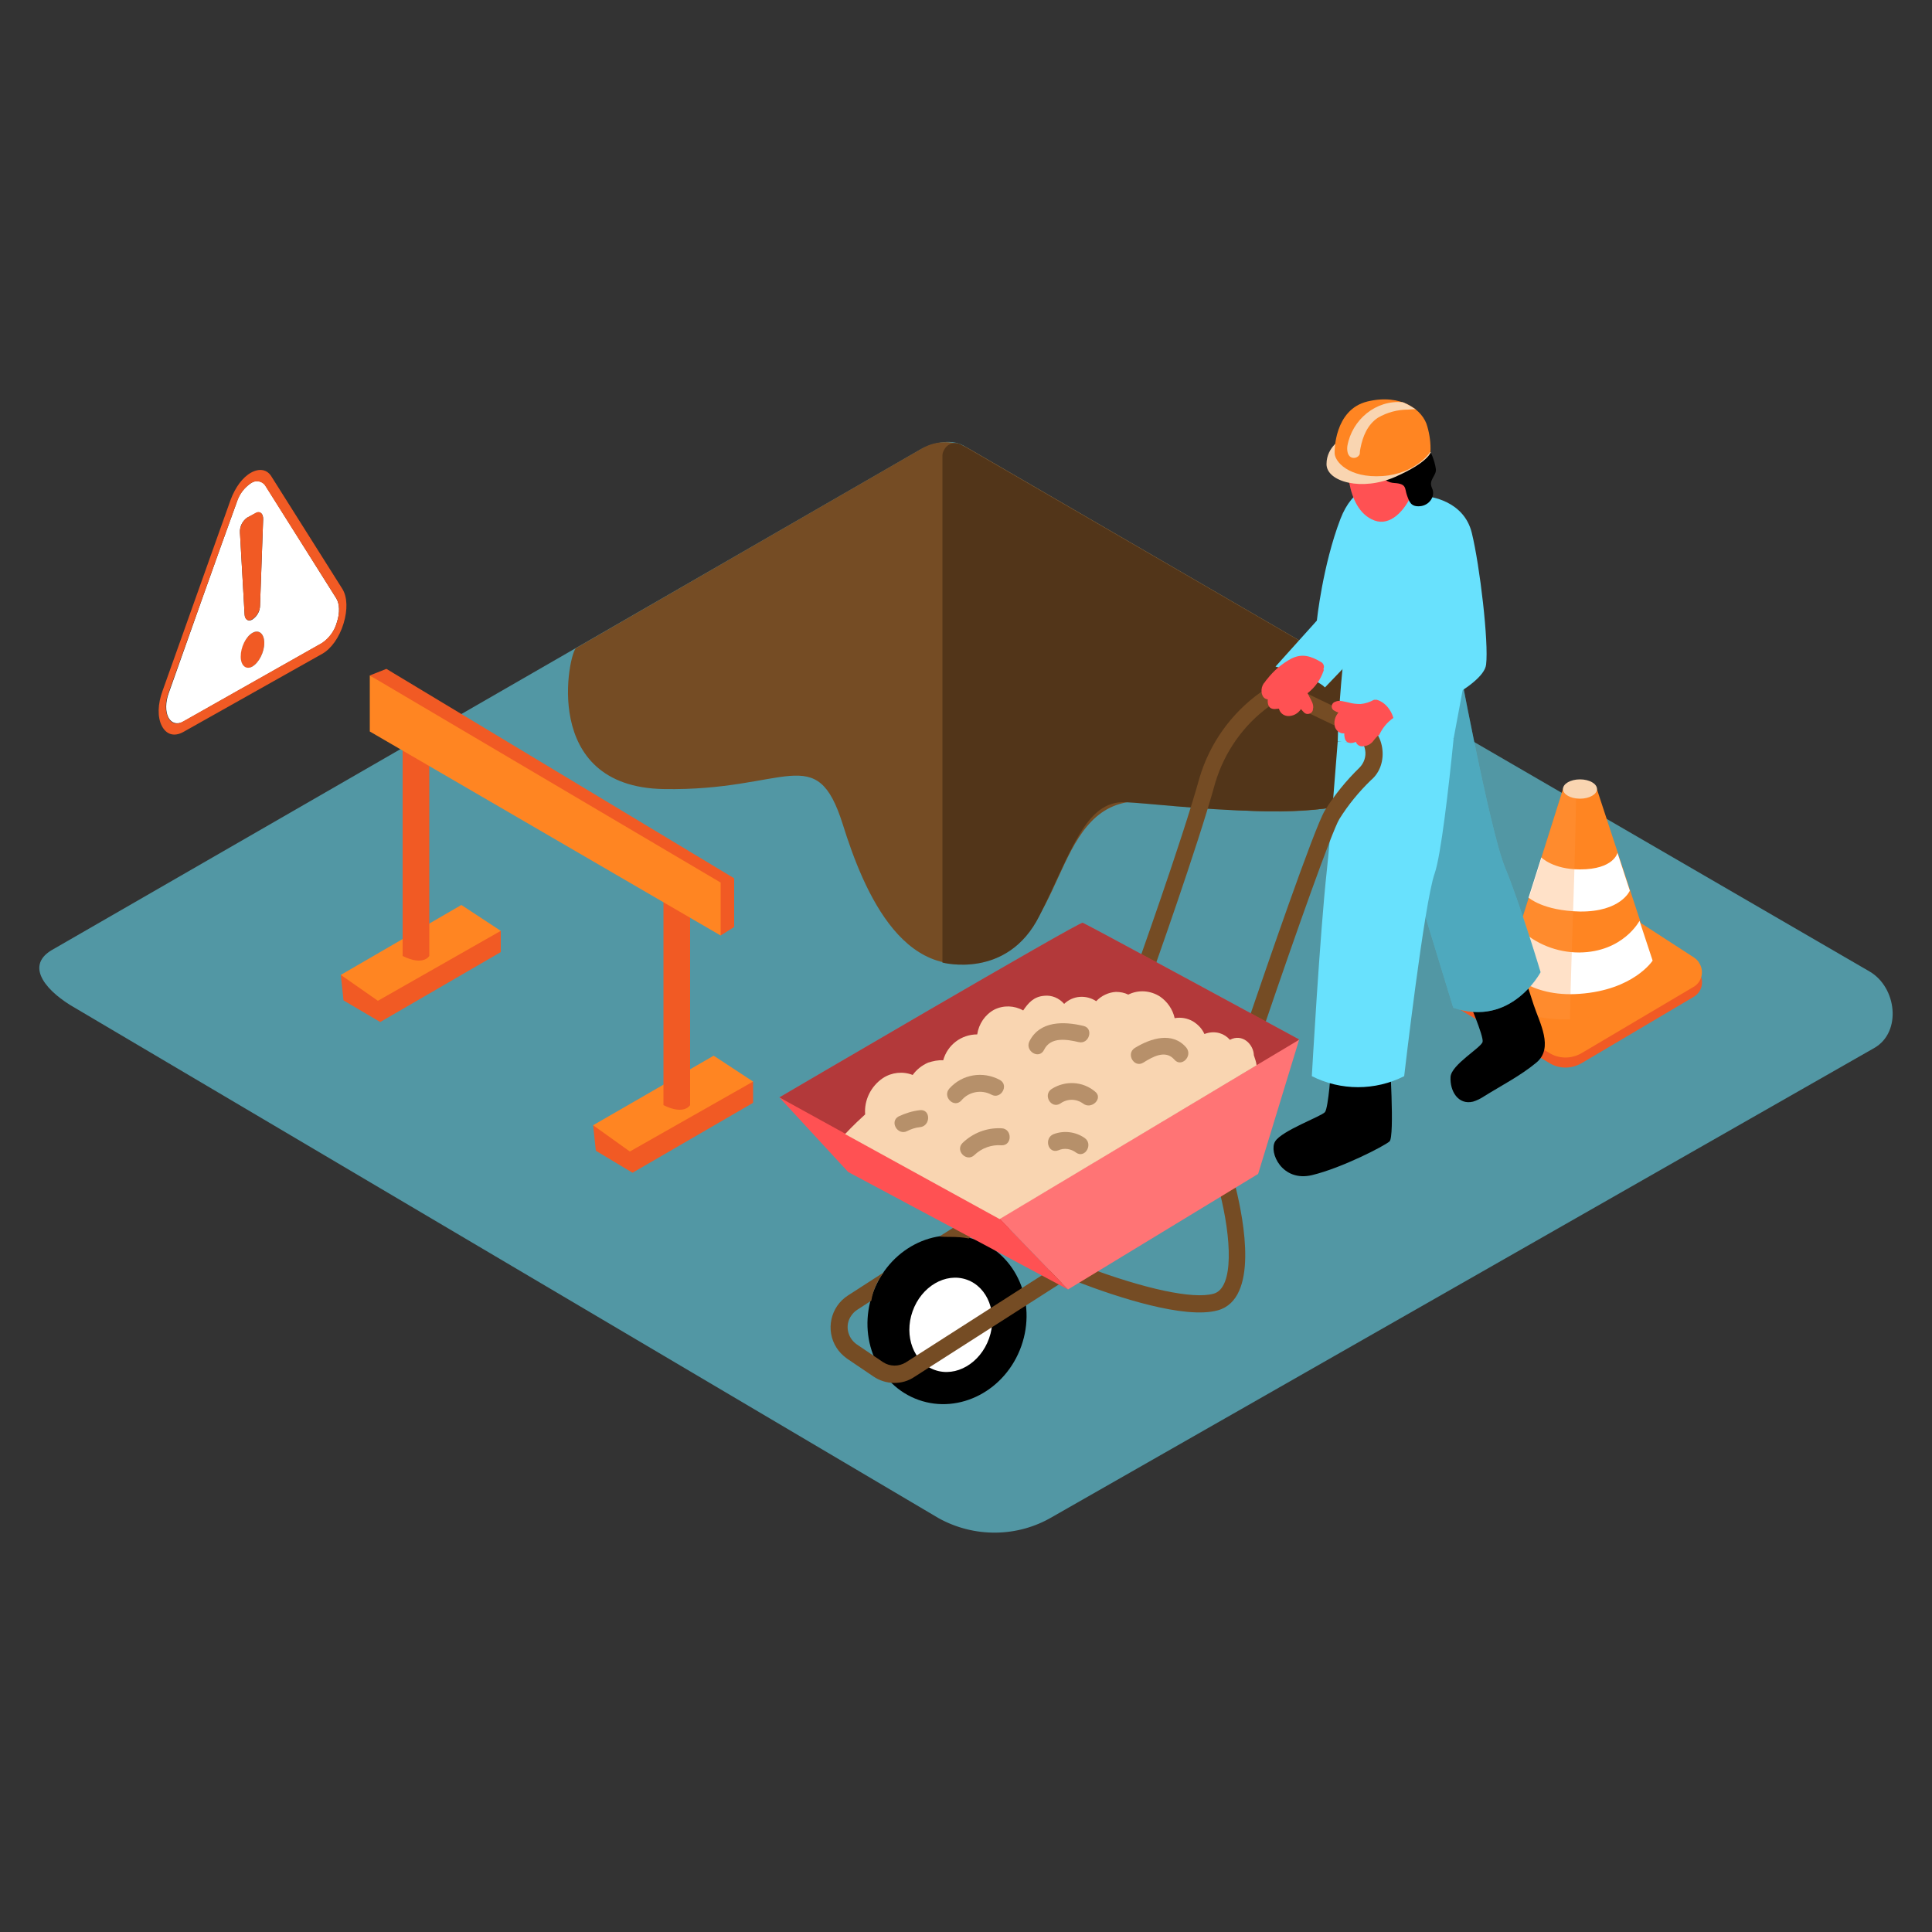 <svg width="170" height="170" viewBox="0 0 170 170" fill="none" xmlns="http://www.w3.org/2000/svg">
<rect x="0" y="0" width="170" height="170" fill="#333333" stroke="none"/>
<path d="M82.586 133.584L6.63 88.704C4.216 87.344 2.142 85.1 4.488 83.638L80.716 39.71C81.872 38.996 83.606 38.554 84.762 39.2L164.492 85.474C166.906 86.868 167.348 90.812 164.934 92.206L92.582 133.482C89.522 135.284 85.714 135.318 82.586 133.584Z" fill="#5297A4"/>
<path d="M139.196 93.534L149.022 87.72C149.736 87.312 149.974 86.394 149.566 85.68C149.464 85.476 149.294 85.306 149.09 85.17L140.93 79.9C140.08 79.356 138.992 79.356 138.142 79.934L128.52 86.394C127.84 86.87 127.636 87.788 128.112 88.468C128.248 88.638 128.384 88.808 128.588 88.91L136.272 93.5C137.156 94.078 138.278 94.078 139.196 93.534Z" fill="#F15A24"/>
<path d="M139.196 92.65L149.022 86.836C149.736 86.428 149.974 85.476 149.532 84.762C149.43 84.558 149.26 84.388 149.056 84.252L140.93 78.982C140.08 78.438 138.992 78.438 138.142 79.016L128.52 85.51C127.84 85.986 127.636 86.904 128.112 87.584C128.248 87.754 128.384 87.924 128.588 88.026L136.272 92.616C137.156 93.194 138.278 93.194 139.196 92.65Z" fill="#FF8522"/>
<path d="M137.564 69.324L132.362 85.814C132.362 85.814 131.104 89.996 138.924 89.588C146.744 89.18 145.724 85.304 145.724 85.304L140.488 69.358" fill="#FF8522"/>
<path d="M135.626 75.447C135.626 75.447 136.646 76.501 139.026 76.501C142.018 76.501 142.324 75.039 142.324 75.039L143.412 78.371C143.412 78.371 142.63 80.241 139.026 80.207C135.762 80.139 134.504 78.983 134.504 78.983" fill="white"/>
<path d="M133.688 81.703C135.116 83.063 136.986 83.811 138.958 83.811C142.834 83.777 144.262 81.023 144.262 81.023L145.418 84.525C145.418 84.525 143.752 87.109 138.992 87.449C134.504 87.789 132.566 85.273 132.566 85.273" fill="white"/>
<path opacity="0.3" d="M138.686 69.43H137.564L132.362 85.92C132.362 85.92 131.172 89.83 138.142 89.694C138.278 82.962 138.618 76.196 138.686 69.43Z" fill="#FF9948"/>
<path d="M139.026 70.278C139.852 70.278 140.522 69.898 140.522 69.428C140.522 68.959 139.852 68.578 139.026 68.578C138.2 68.578 137.53 68.959 137.53 69.428C137.53 69.898 138.2 70.278 139.026 70.278Z" fill="#F9D5B1"/>
<path d="M63.41 82.316L64.6 81.567V77.284L34 58.855L32.538 59.434" fill="#F15A24"/>
<path d="M44.064 81.906V83.776L33.456 89.93L30.226 88.026L29.988 85.782" fill="#F15A24"/>
<path d="M40.596 79.629L29.988 85.783L33.252 88.061L44.064 81.907L40.596 79.629Z" fill="#FF8522"/>
<path d="M66.266 95.168V97.038L55.658 103.192L52.428 101.254L52.19 99.01" fill="#F15A24"/>
<path d="M62.798 92.891L52.19 99.011L55.42 101.323L66.266 95.169L62.798 92.891Z" fill="#FF8522"/>
<path d="M37.774 66.436V84.116C37.774 84.116 37.264 85.034 35.428 84.116V65.484" fill="#F15A24"/>
<path d="M60.724 79.561V97.241C60.724 97.241 60.214 98.159 58.378 97.241V78.609" fill="#F15A24"/>
<path d="M63.41 77.658V82.316L32.538 64.364V59.434L63.41 77.658Z" fill="#FF8522"/>
<path d="M22.202 55.694C22.78 55.355 23.256 55.763 23.256 56.578C23.256 57.395 22.78 58.312 22.202 58.653C21.624 58.992 21.182 58.584 21.148 57.769C21.114 56.953 21.624 56.035 22.202 55.694Z" fill="#F15A24"/>
<path d="M29.58 52.633C29.886 53.109 29.92 53.925 29.648 54.741C29.444 55.489 29.002 56.135 28.356 56.577L16.15 63.479C15.606 63.785 15.096 63.649 14.824 63.139C14.552 62.629 14.552 61.779 14.858 60.963C16.694 55.761 19.21 48.655 20.842 44.167C21.046 43.487 21.488 42.909 22.1 42.501C22.474 42.229 23.018 42.297 23.324 42.671C23.358 42.705 23.358 42.705 23.358 42.739L29.58 52.633ZM21.726 45.561C21.318 45.867 21.08 46.343 21.114 46.853L21.522 54.061C21.556 54.503 21.828 54.707 22.168 54.537L22.27 54.469C22.644 54.197 22.882 53.755 22.882 53.279L23.154 45.731C23.188 45.187 22.882 44.949 22.508 45.153L21.726 45.561ZM22.202 58.651C22.78 58.311 23.256 57.393 23.256 56.577C23.256 55.761 22.78 55.353 22.202 55.693C21.624 56.033 21.182 56.951 21.182 57.767C21.182 58.583 21.658 58.957 22.202 58.651Z" fill="white"/>
<path d="M30.124 51.817C30.566 52.531 30.6 53.653 30.226 54.877C29.852 56.101 29.138 57.087 28.356 57.529L16.15 64.397C15.368 64.839 14.654 64.669 14.246 63.887C13.838 63.105 13.872 61.949 14.314 60.759C16.15 55.591 18.7 48.451 20.298 43.963C20.706 42.875 21.352 41.991 22.1 41.583C22.848 41.175 23.528 41.311 23.902 41.957L30.124 51.817ZM29.648 54.741C29.92 53.891 29.886 53.109 29.58 52.633L23.358 42.773C23.12 42.365 22.576 42.229 22.168 42.467C22.134 42.467 22.134 42.501 22.1 42.501C21.488 42.909 21.08 43.487 20.842 44.167C19.21 48.655 16.694 55.761 14.824 60.963C14.518 61.779 14.518 62.595 14.79 63.139C15.062 63.683 15.572 63.819 16.116 63.479L28.322 56.577C28.968 56.135 29.444 55.489 29.648 54.741Z" fill="#F15A24"/>
<path d="M21.522 54.061L21.114 46.887C21.08 46.377 21.318 45.867 21.726 45.561L22.508 45.119C22.882 44.915 23.154 45.187 23.154 45.697L22.882 53.245C22.882 53.721 22.644 54.163 22.27 54.435L22.168 54.503C21.828 54.707 21.522 54.503 21.522 54.061Z" fill="#F15A24"/>
<path d="M50.694 57.02C50.082 57.36 47.464 69.226 58.378 69.43C69.292 69.634 71.808 65.112 74.154 72.524C75.99 78.406 79.696 87.416 87.686 84.118C94.146 81.466 92.684 69.566 101.32 70.552C112.268 71.776 125.494 73.34 124.338 62.154L85.204 39.442C83.946 38.728 82.416 38.728 81.158 39.442L50.694 57.02Z" fill="#754C24"/>
<path d="M82.926 40.087V84.695C82.926 84.695 88.638 86.225 91.46 80.582C94.282 74.938 95.506 70.45 99.008 70.585C102.51 70.722 118.252 72.931 121.72 69.328C125.188 65.724 124.338 62.188 124.338 62.188L84.592 39.136C84.082 38.83 83.402 38.999 83.096 39.544C82.994 39.714 82.926 39.883 82.926 40.087Z" fill="#754C24"/>
<path opacity="0.3" d="M82.926 40.087V84.695C82.926 84.695 88.638 86.225 91.46 80.582C94.282 74.938 95.506 70.45 99.008 70.585C102.51 70.722 118.252 72.931 121.72 69.328C125.188 65.724 124.338 62.188 124.338 62.188L84.592 39.136C84.082 38.83 83.402 38.999 83.096 39.544C82.994 39.714 82.926 39.883 82.926 40.087Z" fill="black"/>
<path d="M117.13 93.945C117.13 93.945 116.892 97.481 116.586 97.855C116.28 98.229 112.778 99.487 112.2 100.439C111.622 101.391 112.812 104.043 115.464 103.397C118.116 102.751 121.788 100.847 122.264 100.439C122.74 100.031 122.264 92.789 122.264 92.789L117.13 93.945Z" fill="black"/>
<path d="M129.166 87.927C129.166 87.927 130.56 91.157 130.458 91.667C130.356 92.177 127.704 93.673 127.636 94.761C127.568 96.019 128.316 97.243 129.608 96.937C129.948 96.835 130.288 96.665 130.594 96.461C132.124 95.509 133.79 94.659 135.184 93.503C136.748 92.211 135.456 89.967 134.946 88.403C134.47 86.907 133.96 85.445 133.45 83.949L129.166 87.927Z" fill="black"/>
<path d="M128.18 57.426C128.18 57.426 131.07 73.032 132.43 76.33C133.79 79.628 135.558 85.544 135.558 85.544C135.558 85.544 132.974 90.44 127.874 88.672L121.516 67.864" fill="#68E1FD"/>
<path opacity="0.25" d="M128.18 57.426C128.18 57.426 131.07 73.032 132.43 76.33C133.79 79.628 135.558 85.544 135.558 85.544C135.558 85.544 132.974 90.44 127.874 88.672L121.516 67.864" fill="black"/>
<path d="M117.708 65.249C117.402 69.159 117.028 74.021 116.756 76.537C116.144 82.045 115.43 94.693 115.43 94.693C117.98 95.985 121.006 95.985 123.556 94.693C123.556 94.693 125.324 79.393 126.242 76.843C126.786 75.279 127.466 69.397 127.908 64.977C124.576 65.521 121.108 65.453 117.708 65.249Z" fill="#68E1FD"/>
<path d="M129.506 46.889C128.792 43.965 125.63 43.693 125.63 43.693C125.63 43.693 120.088 40.089 117.946 45.665C116.382 49.745 115.872 54.607 115.872 54.607L112.234 58.653C112.234 58.653 115.804 59.639 116.586 60.489L120.292 56.613L125.052 57.157L121.244 60.489C121.89 60.591 122.502 60.897 123.012 61.305C123.488 61.713 123.828 62.257 123.998 62.869L124.236 63.073C124.236 63.073 130.526 60.455 130.764 58.483C131.002 56.511 130.22 49.813 129.506 46.889Z" fill="#68E1FD"/>
<path d="M118.558 39.984C118.558 39.984 118.218 44.778 120.938 45.798C123.658 46.818 126.14 40.63 124.236 38.25" fill="#FF5153"/>
<path d="M121.312 41.652C121.652 41.618 121.618 42.434 122.706 42.502C123.794 42.57 123.59 42.978 123.794 43.556C123.998 44.134 124.134 44.61 124.95 44.542C125.766 44.474 126.344 43.658 126.004 42.944C125.664 42.23 126.412 41.856 126.344 41.278C126.276 40.7 125.8 38.864 124.61 38.66" fill="black"/>
<path d="M118.15 38.559C118.15 38.559 116.722 39.273 116.722 40.837C116.722 42.401 119.85 43.251 122.774 41.959C125.698 40.667 125.902 39.783 125.902 39.783" fill="#F9D5B1"/>
<path d="M117.436 39.781C117.436 39.781 117.368 36.041 120.326 35.327C123.284 34.613 125.222 36.075 125.596 37.537C125.8 38.251 125.902 38.999 125.868 39.747C125.868 39.747 124.61 41.685 121.652 41.889C118.694 42.093 117.368 40.597 117.436 39.781Z" fill="#FF8522"/>
<path d="M124.61 36.042C124.542 35.974 124.032 36.042 123.896 36.042C122.978 36.042 122.06 36.281 121.244 36.757C120.326 37.368 119.918 38.389 119.714 39.408C119.68 39.578 119.646 39.782 119.646 39.953C119.544 40.224 119.204 40.361 118.932 40.258C118.422 40.054 118.558 39.239 118.558 39.239C118.966 36.926 121.074 35.158 123.454 35.397C123.862 35.566 124.236 35.804 124.61 36.042Z" fill="#F9D5B1"/>
<path d="M118.524 55.32C118.524 55.32 117.81 60.726 117.708 65.248C117.708 65.248 125.018 65.962 127.908 64.976L128.758 60.42L126.684 55.32H118.524Z" fill="#68E1FD"/>
<path d="M89.866 118.448C91.247 114.554 89.439 110.361 85.828 109.081C82.218 107.801 78.172 109.92 76.792 113.813C75.412 117.707 77.22 121.901 80.83 123.181C84.441 124.46 88.486 122.342 89.866 118.448Z" fill="black"/>
<path d="M87.03 117.767C87.808 115.573 86.932 113.26 85.073 112.601C83.215 111.942 81.078 113.187 80.3 115.382C79.522 117.576 80.398 119.889 82.256 120.548C84.115 121.207 86.252 119.962 87.03 117.767Z" fill="white"/>
<path d="M83.64 108.837C84.184 108.837 84.728 108.871 85.238 108.973C85.85 108.565 86.088 108.429 86.156 108.395L85.816 107.715L85.51 107.035C85.442 107.069 85.272 107.137 82.654 108.803C82.994 108.837 83.334 108.837 83.64 108.837Z" fill="#754C24"/>
<path d="M121.618 65.791C121.448 64.703 120.768 63.785 119.782 63.309L114.24 60.657C113.152 60.147 111.894 60.249 110.908 60.929C108.324 62.765 106.42 65.451 105.536 68.477C104.006 73.985 99.96 85.273 99.926 85.375L101.32 85.885C101.354 85.783 105.4 74.461 106.93 68.885C107.746 66.165 109.412 63.785 111.724 62.119C112.268 61.745 112.948 61.677 113.56 61.983L119.102 64.635C119.646 64.873 120.02 65.383 120.122 65.995C120.224 66.573 120.02 67.151 119.612 67.559C118.456 68.681 117.436 69.939 116.586 71.299C115.634 72.863 111.248 85.681 109.922 89.557C109.888 89.693 109.82 89.863 109.82 89.999L107.27 103.395C107.168 103.871 107.202 104.347 107.304 104.823C108.358 108.937 108.596 113.323 106.794 113.833C104.992 114.343 100.742 113.425 95.404 111.419C94.418 111.045 93.33 111.147 92.446 111.725L79.696 119.885C79.084 120.259 78.302 120.259 77.69 119.851L75.378 118.287C74.562 117.709 74.324 116.587 74.902 115.771C75.038 115.567 75.208 115.397 75.412 115.261L76.67 114.445C76.806 113.527 77.214 112.677 77.758 111.963L74.596 114.003C73.066 114.989 72.624 117.063 73.61 118.593C73.848 118.967 74.154 119.273 74.528 119.545L76.84 121.109C77.928 121.857 79.39 121.891 80.478 121.143L93.228 112.983C93.704 112.677 94.316 112.609 94.86 112.813C98.226 114.105 104.244 116.111 107.168 115.295C110.772 114.275 109.446 107.407 108.732 104.483C108.664 104.245 108.664 103.973 108.698 103.701L111.248 90.305C111.248 90.237 111.282 90.135 111.316 90.067C114.104 81.873 117.198 73.169 117.844 72.081C118.626 70.823 119.578 69.667 120.632 68.647C121.448 67.967 121.788 66.879 121.618 65.791Z" fill="#754C24"/>
<path d="M68.578 96.56C68.578 96.56 94.962 81.09 95.268 81.192C95.574 81.294 114.308 91.46 114.308 91.46L102.612 103.904L87.992 108.392L68.578 96.56Z" fill="#FF5153"/>
<g opacity="0.3">
<path d="M68.578 96.56C68.578 96.56 94.962 81.09 95.268 81.192C95.574 81.294 114.308 91.46 114.308 91.46L102.612 103.904L87.992 108.392L68.578 96.56Z" fill="black"/>
</g>
<path d="M110.704 103.294L114.308 91.496L87.958 107.238L93.976 113.46L110.704 103.294Z" fill="#FF5153"/>
<g opacity="0.2">
<path d="M110.704 103.294L114.308 91.496L87.958 107.238L93.976 113.46L110.704 103.294Z" fill="white"/>
</g>
<path d="M87.958 107.238L68.578 96.562L74.63 103.124L93.976 113.461L87.958 107.238Z" fill="#FF5153"/>
<path d="M110.33 92.855C110.296 91.869 109.31 90.917 108.222 91.495C107.984 91.223 107.678 91.019 107.338 90.917C106.896 90.781 106.42 90.815 105.978 90.985C105.774 90.509 105.4 90.135 104.958 89.863C104.482 89.591 103.904 89.489 103.36 89.591C103.19 88.809 102.714 88.129 102.068 87.687C101.218 87.143 100.164 87.075 99.28 87.517C98.94 87.347 98.566 87.279 98.192 87.279C97.546 87.313 96.9 87.619 96.458 88.095C95.574 87.517 94.418 87.585 93.636 88.333C93.194 87.823 92.548 87.551 91.902 87.619C90.95 87.687 90.474 88.265 90.032 88.911C89.25 88.469 88.298 88.435 87.482 88.843C86.666 89.285 86.122 90.101 85.986 91.019C84.592 91.019 83.368 91.937 82.994 93.297C82.552 93.263 82.11 93.365 81.668 93.501C81.124 93.739 80.648 94.113 80.308 94.589C79.458 94.249 78.472 94.351 77.69 94.861C76.636 95.575 76.024 96.799 76.126 98.057C75.072 99.009 74.358 99.791 74.358 99.791L87.958 107.271L110.568 93.739C110.534 93.433 110.432 93.161 110.33 92.855Z" fill="#F9D5B1"/>
<g opacity="0.5">
<path d="M95.336 90.272C93.636 89.864 91.494 89.796 90.576 91.632C90.168 92.482 91.426 93.264 91.868 92.38C92.446 91.19 93.908 91.462 94.928 91.7C95.846 91.904 96.254 90.476 95.336 90.272Z" fill="#754C24"/>
</g>
<g opacity="0.5">
<path d="M104.38 92.174C103.156 90.746 101.252 91.358 99.858 92.208C99.042 92.718 99.79 94.01 100.606 93.5C101.422 92.99 102.544 92.344 103.326 93.228C103.938 93.976 104.992 92.922 104.38 92.174Z" fill="#754C24"/>
</g>
<g opacity="0.5">
<path d="M96.356 96.05C95.268 95.132 93.738 95.064 92.548 95.812C91.732 96.322 92.48 97.614 93.296 97.104C93.908 96.662 94.69 96.662 95.302 97.104C96.05 97.682 97.104 96.628 96.356 96.05Z" fill="#754C24"/>
</g>
<path opacity="0.5" d="M87.992 95.032C86.496 94.216 84.66 94.522 83.538 95.78C82.892 96.494 83.946 97.548 84.592 96.834C85.238 96.052 86.36 95.848 87.244 96.324C88.06 96.766 88.808 95.508 87.992 95.032Z" fill="#754C24"/>
<path opacity="0.5" d="M88.128 99.28C86.836 99.212 85.612 99.688 84.694 100.572C84.014 101.252 85.068 102.306 85.748 101.626C86.394 101.014 87.244 100.708 88.128 100.776C89.08 100.81 89.08 99.314 88.128 99.28Z" fill="#754C24"/>
<path opacity="0.5" d="M95.438 100.131C94.656 99.587 93.636 99.451 92.718 99.791C91.834 100.131 92.208 101.559 93.126 101.219C93.636 100.981 94.248 101.083 94.69 101.423C95.472 101.967 96.22 100.675 95.438 100.131Z" fill="#754C24"/>
<path opacity="0.5" d="M80.954 97.685C80.308 97.753 79.662 97.957 79.084 98.229C78.234 98.671 78.982 99.963 79.832 99.521C80.172 99.351 80.546 99.215 80.954 99.181C81.906 99.079 81.906 97.583 80.954 97.685Z" fill="#754C24"/>
<path d="M122.298 62.492C122.026 62.05 121.618 61.71 121.142 61.574C121.074 61.574 121.006 61.574 120.904 61.574C120.53 61.778 120.122 61.914 119.714 61.948C119.374 61.948 119 61.914 118.66 61.812C118.286 61.744 117.844 61.574 117.504 61.744C117.266 61.812 117.13 62.05 117.198 62.288C117.232 62.39 117.3 62.492 117.402 62.526C117.504 62.594 117.64 62.662 117.776 62.696C117.47 63.036 117.334 63.512 117.47 63.988C117.606 64.328 117.912 64.566 118.286 64.532C118.286 64.668 118.286 64.77 118.32 64.906C118.422 65.45 118.898 65.45 119.306 65.28C119.408 65.586 119.714 65.722 120.02 65.654C120.394 65.62 120.7 65.416 120.904 65.11C121.006 64.974 121.142 64.838 121.278 64.702C121.312 64.702 121.312 64.702 121.346 64.702C121.618 64.09 122.06 63.546 122.604 63.172C122.536 62.934 122.434 62.696 122.298 62.492Z" fill="#FF5153"/>
<path d="M116.28 58.276C115.362 57.732 114.58 57.46 113.594 57.97C112.778 58.412 112.064 59.024 111.486 59.772L111.452 59.806C111.418 59.84 111.384 59.908 111.35 59.942C111.316 59.976 111.316 60.01 111.282 60.044L111.248 60.078L111.214 60.112C111.044 60.35 110.976 60.622 111.01 60.928C111.078 61.336 111.282 61.506 111.554 61.54C111.52 61.982 111.622 62.39 112.166 62.39C112.302 62.39 112.404 62.356 112.54 62.356C112.608 62.696 112.914 62.968 113.288 63.002C113.764 63.036 114.206 62.798 114.478 62.39C114.546 62.492 114.648 62.594 114.75 62.696C114.92 62.866 115.192 62.866 115.396 62.696C115.464 62.628 115.532 62.526 115.532 62.39C115.634 61.982 115.362 61.608 115.192 61.268C115.158 61.166 115.09 61.098 115.056 60.996C115.702 60.486 116.178 59.84 116.45 59.058C116.484 58.99 116.484 58.922 116.45 58.854C116.552 58.684 116.484 58.412 116.28 58.276Z" fill="#FF5153"/>
</svg>
